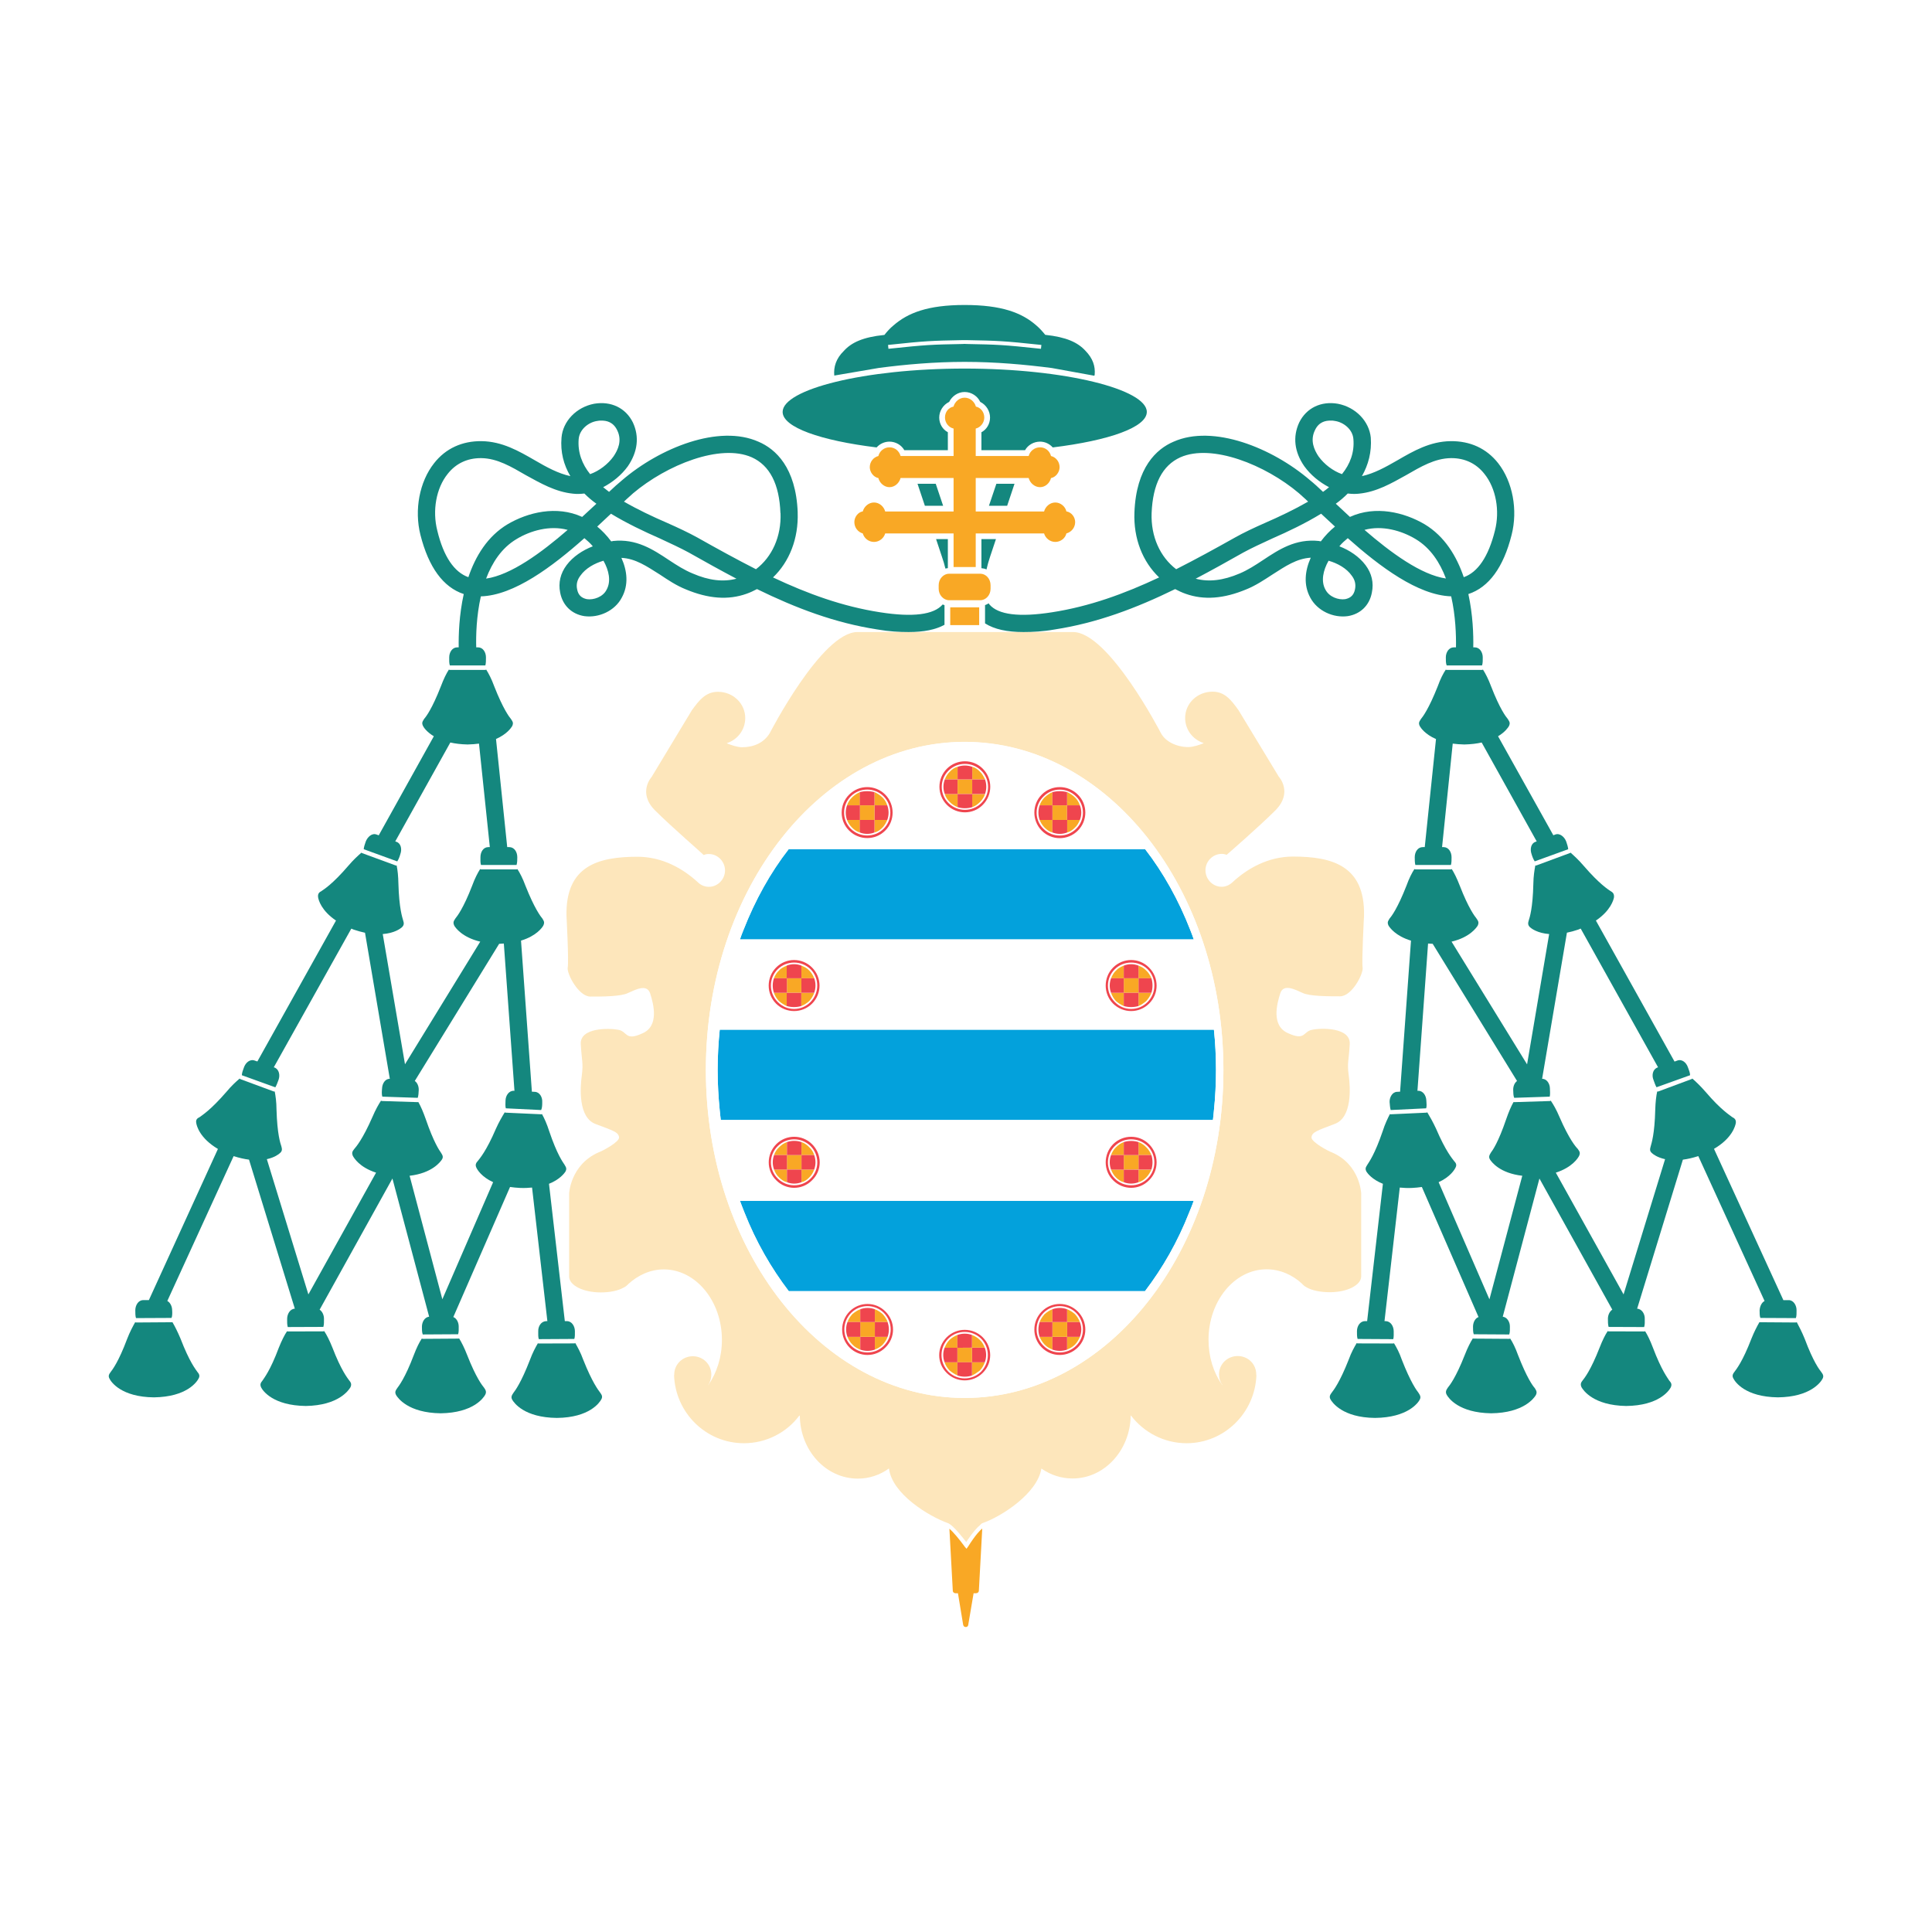 <?xml version="1.0" encoding="UTF-8" standalone="no"?><!DOCTYPE svg PUBLIC "-//W3C//DTD SVG 1.1//EN" "http://www.w3.org/Graphics/SVG/1.1/DTD/svg11.dtd"><svg width="100%" height="100%" viewBox="0 0 56 56" version="1.1" xmlns="http://www.w3.org/2000/svg" xmlns:xlink="http://www.w3.org/1999/xlink" xml:space="preserve" xmlns:serif="http://www.serif.com/" style="fill-rule:evenodd;clip-rule:evenodd;stroke-linejoin:round;stroke-miterlimit:2;"><g><rect id="canvas_background" x="-1" y="-1" width="58" height="58" style="fill:#fff;"/></g><g><path d="M45.753,26.938l-0.004,0.004l-0.007,0.003l0.011,-0.007Z" style="fill:#14877e;fill-rule:nonzero;"/><path d="M49.285,33.49c-0.002,-0 -0.005,-0 -0.008,0.004l-0.003,0l0.011,-0.004Z" style="fill:#14877e;fill-rule:nonzero;"/><path d="M39.848,41.102l0.017,-0l-0.017,-0Z" style="fill:#14877e;fill-rule:nonzero;"/><path d="M43.216,40.965l0.012,0l-0.012,0Z" style="fill:#14877e;fill-rule:nonzero;"/><path d="M47.138,40.753l-0.013,-0l0.013,-0Z" style="fill:#14877e;fill-rule:nonzero;"/><path d="M51.523,40.506l0.016,-0l-0.016,-0Z" style="fill:#14877e;fill-rule:nonzero;"/><path d="M42.056,25.071c0.02,-0.07 0.018,-0.153 0.018,-0.224c0,-0.152 -0.088,-0.293 -0.23,-0.293l-0.045,0l0.309,-3c0.101,0.014 0.213,0.022 0.335,0.025c0.194,-0.004 0.362,-0.025 0.504,-0.057l1.595,2.866l-0.035,0.013c-0.133,0.044 -0.162,0.214 -0.116,0.349c0.024,0.083 0.054,0.159 0.094,0.217l0.97,-0.352c-0.004,-0.062 -0.034,-0.156 -0.057,-0.221c-0.048,-0.132 -0.186,-0.259 -0.323,-0.203l-0.051,0.019l-1.602,-2.869c0.202,-0.121 0.29,-0.251 0.315,-0.294c0.048,-0.101 0.009,-0.134 -0.035,-0.21c-0.049,-0.056 -0.228,-0.286 -0.482,-0.943c-0.082,-0.219 -0.163,-0.372 -0.236,-0.487c-0.007,0.006 -0.013,0.011 -0.026,0.011l-1.029,0c-0.012,0 -0.016,-0.005 -0.021,-0.011c-0.077,0.115 -0.156,0.268 -0.235,0.487c-0.26,0.657 -0.437,0.887 -0.484,0.943c-0.045,0.076 -0.084,0.109 -0.036,0.21c0.03,0.053 0.154,0.237 0.47,0.375l-0.326,3.132l-0.059,0c-0.144,0 -0.231,0.141 -0.231,0.293c0,0.071 0,0.154 0.017,0.224l1.032,-0Z" style="fill:#14877e;fill-rule:nonzero;"/><path d="M48.927,30.942c-0.048,-0.147 -0.179,-0.254 -0.315,-0.199l-0.075,0.027l-2.279,-4.087c0.429,-0.291 0.511,-0.599 0.524,-0.673c0.01,-0.108 -0.039,-0.149 -0.103,-0.183c-0.067,-0.048 -0.31,-0.193 -0.775,-0.731c-0.149,-0.174 -0.279,-0.291 -0.382,-0.383c-0.004,0.009 -0.013,0.015 -0.024,0.015l-0.965,0.357c-0.012,0.004 -0.024,0.004 -0.031,0c-0.025,0.133 -0.054,0.312 -0.057,0.526c-0.016,0.715 -0.106,0.981 -0.133,1.066c-0.022,0.072 -0.036,0.133 0.039,0.203c0.044,0.039 0.222,0.169 0.552,0.194l-0.64,3.777l-2.189,-3.557c0.53,-0.126 0.718,-0.402 0.758,-0.464c0.045,-0.102 0.011,-0.136 -0.039,-0.213c-0.044,-0.055 -0.227,-0.288 -0.48,-0.943c-0.084,-0.217 -0.162,-0.372 -0.233,-0.484c-0.01,0.004 -0.016,0.01 -0.024,0.01l-1.035,0c-0.005,0 -0.017,-0.006 -0.024,-0.01c-0.073,0.112 -0.153,0.267 -0.231,0.484c-0.257,0.655 -0.434,0.888 -0.484,0.943c-0.044,0.077 -0.083,0.111 -0.034,0.213c0.037,0.06 0.203,0.299 0.65,0.435l-0.316,4.378l-0.087,0.004c-0.139,0.004 -0.221,0.16 -0.217,0.295c0.009,0.078 0.009,0.165 0.032,0.233l1.028,-0.05c0.02,-0.058 0.01,-0.153 0.005,-0.226c-0.005,-0.144 -0.097,-0.286 -0.238,-0.282l-0.02,0.001l0.308,-4.269c0.043,0.003 0.088,0.006 0.134,0.008l2.445,3.976c-0.076,0.055 -0.116,0.164 -0.111,0.266c0.002,0.07 0.002,0.167 0.029,0.222l1.03,-0.034c0.016,-0.074 0.007,-0.153 0.005,-0.238c-0.002,-0.142 -0.093,-0.28 -0.226,-0.28l0.719,-4.235c0.102,-0.02 0.21,-0.049 0.328,-0.089c0.026,-0.01 0.048,-0.02 0.071,-0.03l2.243,4.021l-0.019,0.007c-0.137,0.053 -0.168,0.223 -0.116,0.353c0.027,0.07 0.053,0.159 0.09,0.219l0.973,-0.349l0,-0.004c-0.002,-0.074 -0.036,-0.151 -0.061,-0.22Z" style="fill:#14877e;fill-rule:nonzero;"/><path d="M52.79,39.768c-0.052,-0.067 -0.228,-0.288 -0.478,-0.958c-0.084,-0.207 -0.162,-0.353 -0.231,-0.485c-0.012,0.001 -0.014,0.008 -0.027,0.008l-1.026,-0.007c-0.014,0 -0.025,-0.001 -0.031,-0.001c-0.07,0.123 -0.152,0.278 -0.231,0.477c-0.259,0.674 -0.439,0.888 -0.491,0.96c-0.044,0.057 -0.078,0.112 -0.033,0.192c0.05,0.101 0.339,0.536 1.29,0.549c0.946,-0.009 1.247,-0.444 1.295,-0.538c0.044,-0.082 0.01,-0.133 -0.037,-0.197Z" style="fill:#14877e;fill-rule:nonzero;"/><path d="M51.003,37.979c-0,0.069 -0,0.169 0.022,0.222l0.001,0l1.028,0.005c0.023,-0.057 0.02,-0.151 0.02,-0.225c0.003,-0.144 -0.088,-0.296 -0.227,-0.296l-0.155,-0l-2.011,-4.385c0.527,-0.308 0.618,-0.663 0.633,-0.752c0.01,-0.097 -0.039,-0.135 -0.106,-0.169c-0.062,-0.053 -0.311,-0.193 -0.772,-0.732c-0.15,-0.173 -0.277,-0.291 -0.383,-0.385c-0.003,0.01 -0.017,0.016 -0.023,0.016l-0.967,0.36c-0.01,0.002 -0.022,0.002 -0.029,0c-0.028,0.128 -0.049,0.301 -0.056,0.527c-0.017,0.709 -0.108,0.973 -0.132,1.062c-0.019,0.073 -0.038,0.132 0.035,0.195c0.036,0.035 0.159,0.129 0.382,0.177l-1.203,3.92l-1.964,-3.529c0.478,-0.155 0.643,-0.422 0.676,-0.488c0.044,-0.1 0.004,-0.134 -0.043,-0.205c-0.054,-0.053 -0.246,-0.274 -0.528,-0.924c-0.088,-0.208 -0.176,-0.36 -0.252,-0.471c-0.009,0.009 -0.015,0.012 -0.024,0.012l-1.032,0.032c-0.007,0 -0.018,0 -0.023,-0.003c-0.071,0.128 -0.14,0.287 -0.211,0.493c-0.229,0.674 -0.397,0.911 -0.443,0.97c-0.044,0.074 -0.078,0.126 -0.024,0.209c0.045,0.067 0.278,0.39 0.932,0.465l-0.952,3.582l-1.473,-3.396c0.335,-0.152 0.46,-0.359 0.489,-0.421c0.047,-0.088 0.008,-0.14 -0.044,-0.196c-0.049,-0.068 -0.236,-0.273 -0.52,-0.935c-0.092,-0.197 -0.177,-0.346 -0.254,-0.474c-0.01,0.007 -0.015,0.011 -0.027,0.011l-1.029,0.047c-0.01,0 -0.018,0 -0.027,-0.007c-0.061,0.121 -0.14,0.278 -0.21,0.499c-0.229,0.672 -0.398,0.896 -0.442,0.967c-0.044,0.075 -0.078,0.11 -0.025,0.208c0.032,0.048 0.162,0.224 0.474,0.348l-0.457,3.981l-0.064,-0c-0.143,-0 -0.231,0.147 -0.231,0.292c-0,0.071 -0.002,0.166 0.019,0.224l1.031,0.006l0.002,-0c0.018,-0.057 0.013,-0.152 0.013,-0.226c0,-0.144 -0.083,-0.289 -0.225,-0.296l-0.042,-0l0.443,-3.872c0.106,0.011 0.223,0.016 0.351,0.011c0.103,-0.005 0.199,-0.015 0.289,-0.028l1.643,3.77c-0.101,0.036 -0.158,0.158 -0.16,0.273c-0,0.073 -0.002,0.162 0.021,0.226l1.029,0.006c0.023,-0.067 0.019,-0.154 0.019,-0.223c0.004,-0.138 -0.08,-0.278 -0.207,-0.292l1.063,-4.005l2.112,3.8c-0.079,0.053 -0.127,0.159 -0.127,0.264c-0,0.084 -0,0.166 0.02,0.237l1.03,0.004c0.024,-0.073 0.018,-0.151 0.018,-0.235c0.006,-0.142 -0.082,-0.291 -0.221,-0.297l1.326,-4.32c0.134,-0.017 0.283,-0.051 0.447,-0.103l1.921,4.199c-0.089,0.047 -0.137,0.161 -0.144,0.27Z" style="fill:#14877e;fill-rule:nonzero;"/><path d="M40.635,39.419c-0.075,-0.217 -0.154,-0.361 -0.228,-0.483c-0.01,0.003 -0.018,0.006 -0.025,0.006l-1.029,-0.003c-0.014,0 -0.021,-0.003 -0.027,-0.011c-0.075,0.126 -0.156,0.267 -0.234,0.484c-0.26,0.66 -0.439,0.885 -0.485,0.945c-0.05,0.069 -0.088,0.119 -0.042,0.205c0.05,0.087 0.345,0.528 1.289,0.537c0.952,-0.009 1.251,-0.44 1.295,-0.524c0.048,-0.084 0.01,-0.135 -0.035,-0.207c-0.047,-0.058 -0.223,-0.294 -0.479,-0.949Z" style="fill:#14877e;fill-rule:nonzero;"/><path d="M44.002,39.28c-0.076,-0.212 -0.156,-0.371 -0.227,-0.48c-0.012,0 -0.021,0.007 -0.025,0.007l-1.03,-0.007c-0.013,0 -0.024,0 -0.029,-0.007c-0.072,0.115 -0.153,0.273 -0.235,0.484c-0.26,0.661 -0.44,0.884 -0.49,0.944c-0.045,0.068 -0.078,0.12 -0.034,0.205c0.05,0.091 0.342,0.525 1.29,0.539c0.946,-0.011 1.246,-0.445 1.294,-0.525c0.047,-0.09 0.013,-0.137 -0.034,-0.211c-0.051,-0.055 -0.223,-0.287 -0.48,-0.949Z" style="fill:#14877e;fill-rule:nonzero;"/><path d="M47.911,39.063c-0.078,-0.206 -0.156,-0.366 -0.226,-0.477c-0.012,0.006 -0.017,0.007 -0.034,0.007l-1.024,-0.003c-0.01,0 -0.021,-0.003 -0.027,-0.008c-0.074,0.112 -0.152,0.268 -0.233,0.476c-0.261,0.666 -0.436,0.88 -0.491,0.951c-0.046,0.057 -0.079,0.109 -0.033,0.204c0.05,0.085 0.34,0.524 1.292,0.54c0.946,-0.011 1.239,-0.439 1.291,-0.535c0.044,-0.09 0.013,-0.14 -0.04,-0.198c-0.044,-0.073 -0.221,-0.289 -0.475,-0.957Z" style="fill:#14877e;fill-rule:nonzero;"/><path d="M16.147,41.102l-0.012,-0l0.012,-0Z" style="fill:#14877e;fill-rule:nonzero;"/><path d="M12.779,40.965l-0.01,0l0.01,0Z" style="fill:#14877e;fill-rule:nonzero;"/><path d="M8.858,40.753l0.015,-0l-0.015,-0Z" style="fill:#14877e;fill-rule:nonzero;"/><path d="M4.474,40.506l-0.013,-0l0.013,-0Z" style="fill:#14877e;fill-rule:nonzero;"/><path d="M11.515,24.967c0.039,-0.058 0.068,-0.134 0.091,-0.217c0.049,-0.135 0.017,-0.305 -0.114,-0.349l-0.035,-0.013l1.596,-2.866c0.141,0.032 0.307,0.053 0.5,0.057c0.121,-0.003 0.232,-0.011 0.331,-0.025l0.314,3l-0.044,0c-0.145,0 -0.228,0.141 -0.228,0.293c-0,0.071 -0.006,0.154 0.015,0.224l1.032,-0c0.021,-0.07 0.021,-0.153 0.021,-0.224c-0,-0.152 -0.086,-0.293 -0.234,-0.293l-0.058,0l-0.325,-3.134c0.313,-0.137 0.437,-0.32 0.469,-0.373c0.046,-0.101 0.01,-0.134 -0.038,-0.21c-0.048,-0.056 -0.224,-0.286 -0.482,-0.943c-0.08,-0.219 -0.162,-0.372 -0.234,-0.487c-0.007,0.006 -0.015,0.011 -0.023,0.011l-1.032,0c-0.008,0 -0.021,-0.005 -0.025,-0.011c-0.075,0.115 -0.15,0.268 -0.233,0.487c-0.257,0.657 -0.434,0.887 -0.485,0.943c-0.044,0.076 -0.08,0.109 -0.031,0.21c0.022,0.043 0.11,0.173 0.312,0.294l-1.597,2.871l-0.059,-0.021c-0.136,-0.056 -0.268,0.071 -0.318,0.203c-0.022,0.065 -0.056,0.159 -0.058,0.221l0.968,0.352l0.004,0Z" style="fill:#14877e;fill-rule:nonzero;"/><path d="M7.982,31.515c0.036,-0.06 0.067,-0.149 0.093,-0.219c0.046,-0.13 0.017,-0.3 -0.118,-0.353l-0.021,-0.007l2.247,-4.019c0.022,0.009 0.044,0.018 0.068,0.028c0.118,0.04 0.227,0.069 0.329,0.091l0.719,4.233c-0.134,-0.001 -0.219,0.137 -0.225,0.28c-0.007,0.085 -0.014,0.164 0.007,0.238l1.027,0.034c0.02,-0.055 0.027,-0.152 0.029,-0.222c0.005,-0.104 -0.037,-0.215 -0.114,-0.267l2.445,-3.975c0.046,-0.002 0.093,-0.005 0.136,-0.008l0.308,4.269l-0.02,-0.001c-0.141,-0.004 -0.236,0.138 -0.239,0.282c-0.002,0.073 -0.009,0.168 0.008,0.226l1.025,0.05c0.031,-0.068 0.031,-0.155 0.031,-0.233c0.008,-0.135 -0.072,-0.291 -0.218,-0.295l-0.082,-0.004l-0.315,-4.379c0.448,-0.136 0.613,-0.377 0.645,-0.434c0.049,-0.102 0.014,-0.136 -0.03,-0.213c-0.049,-0.055 -0.226,-0.288 -0.486,-0.943c-0.08,-0.217 -0.162,-0.372 -0.234,-0.484c-0.006,0.004 -0.013,0.01 -0.024,0.01l-1.032,0c-0.008,0 -0.017,-0.006 -0.024,-0.01c-0.071,0.112 -0.153,0.267 -0.232,0.484c-0.253,0.655 -0.436,0.888 -0.482,0.943c-0.048,0.077 -0.082,0.111 -0.036,0.213c0.036,0.062 0.227,0.338 0.753,0.464l-2.181,3.554l-0.645,-3.774c0.333,-0.025 0.509,-0.155 0.553,-0.194c0.075,-0.07 0.061,-0.131 0.038,-0.203c-0.024,-0.085 -0.117,-0.351 -0.137,-1.066c-0.004,-0.214 -0.023,-0.393 -0.051,-0.526c-0.012,0.004 -0.022,0.004 -0.029,0l-0.972,-0.357c-0.005,-0 -0.014,-0.006 -0.018,-0.015c-0.106,0.092 -0.235,0.209 -0.383,0.383c-0.462,0.538 -0.708,0.683 -0.776,0.731c-0.065,0.034 -0.114,0.075 -0.098,0.183c0.011,0.074 0.089,0.382 0.518,0.673l-2.279,4.084l-0.071,-0.024c-0.136,-0.055 -0.269,0.052 -0.319,0.199c-0.024,0.069 -0.057,0.146 -0.06,0.22l0,0.004l0.967,0.349l0.005,-0Z" style="fill:#14877e;fill-rule:nonzero;"/><path d="M17.39,40.357c-0.045,-0.06 -0.223,-0.285 -0.485,-0.945c-0.079,-0.217 -0.159,-0.358 -0.231,-0.484c-0.006,0.008 -0.016,0.011 -0.03,0.011l-1.026,0.003c-0.014,0 -0.017,-0.003 -0.028,-0.006c-0.07,0.122 -0.15,0.266 -0.23,0.483c-0.253,0.655 -0.429,0.891 -0.475,0.949c-0.047,0.072 -0.085,0.123 -0.036,0.207c0.05,0.084 0.342,0.515 1.293,0.524c0.95,-0.009 1.24,-0.45 1.287,-0.537c0.048,-0.086 0.01,-0.136 -0.039,-0.205Z" style="fill:#14877e;fill-rule:nonzero;"/><path d="M13.541,39.277c-0.082,-0.211 -0.162,-0.369 -0.234,-0.484c-0.007,0.007 -0.014,0.007 -0.028,0.007l-1.026,0.007c-0.014,0 -0.017,-0.007 -0.028,-0.007c-0.073,0.109 -0.151,0.268 -0.232,0.48c-0.25,0.662 -0.434,0.894 -0.475,0.949c-0.051,0.074 -0.084,0.121 -0.035,0.211c0.049,0.08 0.346,0.514 1.292,0.525c0.946,-0.014 1.241,-0.448 1.29,-0.539c0.043,-0.085 0.012,-0.137 -0.036,-0.205c-0.049,-0.06 -0.229,-0.283 -0.488,-0.944Z" style="fill:#14877e;fill-rule:nonzero;"/><path d="M9.634,39.058c-0.083,-0.208 -0.163,-0.364 -0.237,-0.476c-0.009,0.005 -0.016,0.008 -0.024,0.008l-1.033,0.003c-0.006,0 -0.013,-0.001 -0.02,-0.007c-0.075,0.111 -0.155,0.271 -0.238,0.477c-0.249,0.668 -0.43,0.884 -0.476,0.957c-0.048,0.058 -0.079,0.108 -0.035,0.198c0.047,0.096 0.346,0.524 1.294,0.535c0.948,-0.016 1.24,-0.455 1.292,-0.54c0.046,-0.095 0.009,-0.147 -0.038,-0.204c-0.05,-0.071 -0.228,-0.285 -0.485,-0.951Z" style="fill:#14877e;fill-rule:nonzero;"/><path d="M5.233,38.802c-0.084,-0.199 -0.162,-0.354 -0.234,-0.477c-0.006,0 -0.019,0.001 -0.027,0.001l-1.029,0.007c-0.013,0 -0.017,-0.007 -0.025,-0.008c-0.074,0.132 -0.153,0.278 -0.233,0.485c-0.251,0.67 -0.427,0.891 -0.477,0.958c-0.048,0.064 -0.079,0.115 -0.032,0.197c0.045,0.094 0.342,0.529 1.286,0.538c0.954,-0.013 1.245,-0.448 1.296,-0.549c0.044,-0.08 0.01,-0.135 -0.039,-0.192c-0.049,-0.072 -0.227,-0.286 -0.486,-0.96Z" style="fill:#14877e;fill-rule:nonzero;"/><path d="M15.422,34.422l0.444,3.872l-0.039,-0c-0.145,0.007 -0.231,0.152 -0.226,0.296c0,0.074 -0.005,0.169 0.017,0.226l1.026,-0.006l0.003,0c0.021,-0.058 0.017,-0.153 0.017,-0.224c-0,-0.145 -0.09,-0.292 -0.23,-0.292l-0.062,-0l-0.459,-3.981c0.311,-0.124 0.44,-0.3 0.474,-0.348c0.053,-0.098 0.016,-0.133 -0.025,-0.208c-0.047,-0.071 -0.215,-0.295 -0.442,-0.967c-0.071,-0.221 -0.143,-0.378 -0.211,-0.499c-0.007,0.007 -0.015,0.007 -0.027,0.007l-1.029,-0.047c-0.008,0 -0.015,-0.004 -0.022,-0.011c-0.078,0.128 -0.166,0.277 -0.255,0.474c-0.284,0.662 -0.473,0.867 -0.524,0.935c-0.051,0.056 -0.085,0.108 -0.044,0.196c0.028,0.062 0.153,0.269 0.486,0.421l-1.472,3.394l-0.949,-3.58c0.651,-0.075 0.888,-0.4 0.933,-0.465c0.056,-0.083 0.019,-0.135 -0.027,-0.209c-0.042,-0.059 -0.208,-0.296 -0.439,-0.97c-0.073,-0.206 -0.141,-0.365 -0.214,-0.493c-0.004,0.003 -0.012,0.003 -0.025,0.003l-1.026,-0.032c-0.014,-0 -0.022,-0.003 -0.03,-0.012c-0.073,0.111 -0.159,0.263 -0.248,0.471c-0.284,0.65 -0.477,0.871 -0.523,0.924c-0.053,0.071 -0.087,0.105 -0.047,0.205c0.035,0.066 0.196,0.333 0.674,0.488l-1.962,3.529l-1.204,-3.92c0.223,-0.048 0.344,-0.142 0.381,-0.177c0.074,-0.063 0.059,-0.122 0.04,-0.195c-0.03,-0.089 -0.12,-0.353 -0.141,-1.062c-0.001,-0.226 -0.027,-0.399 -0.051,-0.527c-0.013,0.002 -0.019,0.002 -0.026,0l-0.974,-0.36c-0.004,-0 -0.012,-0.006 -0.017,-0.016c-0.11,0.094 -0.239,0.212 -0.383,0.385c-0.467,0.539 -0.707,0.679 -0.775,0.732c-0.07,0.034 -0.118,0.072 -0.101,0.169c0.013,0.089 0.104,0.444 0.629,0.755l-2.002,4.382l-0.165,-0c-0.143,-0 -0.228,0.152 -0.228,0.296c-0,0.074 -0,0.168 0.02,0.225l1.03,-0.005c0.025,-0.053 0.023,-0.153 0.018,-0.222c0,-0.109 -0.052,-0.223 -0.14,-0.27l1.922,-4.198c0.165,0.053 0.314,0.085 0.446,0.102l1.328,4.32c-0.139,0.006 -0.223,0.155 -0.223,0.297c-0,0.084 -0.003,0.162 0.018,0.235l1.032,-0.004c0.021,-0.071 0.018,-0.153 0.018,-0.237c0,-0.103 -0.047,-0.211 -0.126,-0.262l2.11,-3.802l1.064,4.005c-0.131,0.014 -0.209,0.154 -0.209,0.292c0,0.069 -0.001,0.156 0.023,0.223l1.026,-0.006c0.022,-0.064 0.017,-0.153 0.017,-0.226c-0,-0.113 -0.058,-0.235 -0.156,-0.273l1.644,-3.77c0.089,0.013 0.185,0.023 0.29,0.028c0.127,0.005 0.243,0 0.348,-0.011Z" style="fill:#14877e;fill-rule:nonzero;"/><path d="M21.55,26.958c-0.035,0.082 -0.074,0.187 -0.102,0.271l13.155,-0c-0.031,-0.084 -0.067,-0.189 -0.102,-0.271c-0.338,-0.873 -0.785,-1.667 -1.31,-2.348l-10.328,-0c-0.532,0.681 -0.974,1.475 -1.313,2.348Z" style="fill:#03a1dc;fill-rule:nonzero;"/><path d="M20.801,31.015c-0,0.394 0.023,0.794 0.061,1.174c0.007,0.085 0.02,0.19 0.03,0.275l14.267,-0c0.01,-0.085 0.018,-0.19 0.027,-0.275c0.04,-0.38 0.06,-0.78 0.06,-1.174c-0,-0.395 -0.02,-0.791 -0.06,-1.17l-14.324,-0c-0.038,0.379 -0.061,0.775 -0.061,1.17Z" style="fill:#03a1dc;fill-rule:nonzero;"/><path d="M21.576,35.141c0.336,0.852 0.773,1.608 1.287,2.283l10.324,0c0.515,-0.675 0.949,-1.431 1.284,-2.283c0.044,-0.106 0.088,-0.224 0.13,-0.334l-13.153,-0c0.043,0.11 0.085,0.228 0.128,0.334Z" style="fill:#03a1dc;fill-rule:nonzero;"/><path d="M37.751,28.778c0.199,0.101 0.748,0.101 1.09,0.101c0.349,-0 0.685,-0.663 0.655,-0.836c-0.03,-0.162 0.041,-1.505 0.041,-1.505c0.03,-1.446 -0.923,-1.71 -2.058,-1.71c-0.721,0 -1.32,0.344 -1.751,0.741c-0.082,0.079 -0.196,0.135 -0.315,0.135c-0.263,-0 -0.472,-0.22 -0.472,-0.48c-0,-0.255 0.209,-0.474 0.472,-0.474c0.048,0 0.097,0.009 0.141,0.028c0.032,-0.028 0.922,-0.798 1.421,-1.296c0.508,-0.522 0.092,-0.969 0.092,-0.969l-1.165,-1.923c-0.212,-0.298 -0.401,-0.542 -0.753,-0.542c-0.443,0 -0.797,0.337 -0.797,0.762c-0,0.342 0.222,0.626 0.536,0.728l-0.006,0.006c-0.11,0.048 -0.308,0.11 -0.435,0.11c-0.336,0 -0.661,-0.152 -0.797,-0.404c-0,-0.001 -1.513,-2.93 -2.546,-2.93l-6.252,0c-1.033,0 -2.542,2.933 -2.542,2.933c-0.172,0.281 -0.468,0.406 -0.801,0.406c-0.133,-0 -0.322,-0.063 -0.44,-0.113l-0.003,-0.005c0.31,-0.098 0.535,-0.386 0.535,-0.728c0,-0.424 -0.355,-0.761 -0.791,-0.761c-0.356,0 -0.545,0.245 -0.758,0.538l-1.165,1.931c0,0 -0.413,0.45 0.095,0.964c0.497,0.495 1.376,1.252 1.415,1.298l0.005,-0c0.044,-0.023 0.093,-0.029 0.145,-0.029c0.258,0 0.468,0.219 0.468,0.476c0,0.255 -0.21,0.475 -0.468,0.475c-0.128,0 -0.242,-0.054 -0.323,-0.136c-0.433,-0.396 -1.028,-0.736 -1.746,-0.736c-1.137,-0 -2.088,0.262 -2.058,1.711c-0,-0 0.071,1.337 0.035,1.503c-0.03,0.173 0.315,0.839 0.659,0.839c0.339,-0 0.891,-0 1.094,-0.106c0.203,-0.087 0.547,-0.279 0.639,0.021c0.096,0.299 0.267,0.945 -0.232,1.153c-0.498,0.229 -0.423,-0.054 -0.69,-0.105c-0.261,-0.052 -1.125,-0.072 -1.091,0.42c0.031,0.503 0.075,0.543 0.031,0.895c-0.049,0.347 -0.113,1.23 0.403,1.418c0.517,0.194 0.657,0.233 0.676,0.383c0.015,0.135 -0.491,0.403 -0.598,0.438c-0.814,0.362 -0.85,1.193 -0.85,1.193l0,2.402c0,0.259 0.409,0.463 0.917,0.463c0.263,-0 0.505,-0.048 0.668,-0.143c0.044,-0.017 0.087,-0.054 0.117,-0.084l0.01,-0.013c0.287,-0.261 0.641,-0.427 1.032,-0.427c0.93,0 1.685,0.918 1.685,2.042c-0,0.503 -0.147,0.949 -0.394,1.312l-0.004,-0.003c0.06,-0.086 0.091,-0.197 0.091,-0.302c0,-0.299 -0.24,-0.532 -0.536,-0.532c-0.297,-0 -0.539,0.233 -0.539,0.532c-0,0.006 -0,0.006 0.001,0.013l-0.006,-0c0.036,1.095 0.927,1.976 2.025,1.976c0.658,0 1.244,-0.317 1.606,-0.8l0.014,0c0.011,1.013 0.756,1.826 1.683,1.826c0.329,-0 0.637,-0.104 0.898,-0.292l0.004,-0c0.089,0.738 1.155,1.386 1.72,1.587l0.003,0c0.007,0.003 0.012,0.009 0.019,0.013c0.13,0.068 0.381,0.38 0.496,0.529c0.198,-0.292 0.319,-0.425 0.402,-0.489c0.022,-0.027 0.039,-0.044 0.059,-0.053c0.004,-0.001 0.007,-0.002 0.01,-0.004c0.567,-0.197 1.597,-0.871 1.708,-1.583c0.268,0.186 0.573,0.288 0.905,0.288c0.919,-0 1.67,-0.813 1.684,-1.825l0.007,0c0.37,0.486 0.957,0.803 1.612,0.803c1.099,0 1.989,-0.885 2.025,-1.979l-0.011,-0c0.006,-0.004 0.006,-0.01 0.006,-0.013c0,-0.306 -0.24,-0.535 -0.538,-0.535c-0.295,0 -0.541,0.229 -0.541,0.535c-0,0.107 0.034,0.217 0.095,0.299l-0.003,0.006c-0.253,-0.363 -0.396,-0.81 -0.396,-1.312c-0,-1.125 0.755,-2.042 1.681,-2.042c0.396,0 0.755,0.162 1.04,0.427l0.004,0.01c0.035,0.034 0.074,0.064 0.117,0.087c0.165,0.091 0.407,0.14 0.672,0.14c0.505,0 0.911,-0.203 0.911,-0.461l0,-2.4c0,-0 -0.028,-0.837 -0.847,-1.191c-0.109,-0.038 -0.607,-0.305 -0.593,-0.438c0.016,-0.15 0.155,-0.192 0.67,-0.387c0.516,-0.185 0.456,-1.069 0.408,-1.416c-0.048,-0.354 0,-0.39 0.03,-0.893c0.033,-0.496 -0.83,-0.478 -1.092,-0.42c-0.263,0.048 -0.189,0.326 -0.687,0.102c-0.505,-0.21 -0.332,-0.858 -0.235,-1.157c0.09,-0.294 0.436,-0.108 0.642,-0.016Zm-9.791,11.742c-4.14,-0 -7.5,-4.247 -7.5,-9.503c0,-5.258 3.36,-9.515 7.5,-9.515c4.147,0 7.501,4.257 7.501,9.515c0,5.256 -3.354,9.503 -7.501,9.503Z" style="fill:#fde6bb;fill-rule:nonzero;"/><path d="M28.058,44.832l-0.043,0.06l-0.048,-0.056c-0.157,-0.216 -0.344,-0.44 -0.448,-0.524l0.098,1.789c-0,0.05 0.035,0.081 0.088,0.081l0.062,0l0.148,0.897c-0,-0 0.004,0.081 0.079,0.081c0.074,-0 0.074,-0.081 0.074,-0.081l0.152,-0.897l0.062,0c0.053,0 0.091,-0.031 0.091,-0.081l0.098,-1.795c-0.068,0.052 -0.194,0.181 -0.413,0.526Z" style="fill:#f9a825;fill-rule:nonzero;"/><path d="M33.191,24.614c0.526,0.677 0.971,1.476 1.31,2.342c0.035,0.084 0.069,0.186 0.1,0.273l-13.153,-0c0.028,-0.087 0.065,-0.189 0.101,-0.273c0.342,-0.866 0.784,-1.665 1.311,-2.342l10.331,-0Zm2.055,6.401c-0,0.391 -0.02,0.792 -0.06,1.175c-0.009,0.084 -0.017,0.189 -0.03,0.274l-14.264,-0c-0.01,-0.085 -0.023,-0.19 -0.03,-0.274c-0.038,-0.383 -0.061,-0.784 -0.061,-1.175c-0,-0.39 0.023,-0.797 0.061,-1.17l14.324,-0c0.04,0.373 0.06,0.78 0.06,1.17Zm-0.775,4.122c-0.335,0.856 -0.769,1.612 -1.281,2.289l-10.327,-0c-0.514,-0.677 -0.951,-1.433 -1.287,-2.289c-0.043,-0.102 -0.085,-0.214 -0.128,-0.33l13.151,-0c-0.037,0.116 -0.084,0.228 -0.128,0.33Zm-6.511,-13.631c-4.14,-0 -7.5,4.253 -7.5,9.509c0,5.258 3.36,9.505 7.5,9.505c4.147,-0 7.501,-4.247 7.501,-9.505c0,-5.256 -3.354,-9.509 -7.501,-9.509Z" style="fill:#fff;fill-rule:nonzero;"/><path d="M31.463,10.168c-0.224,-0.244 -0.553,-0.397 -1.167,-0.463c-0.074,-0.093 -0.161,-0.191 -0.264,-0.278c-0.415,-0.361 -0.997,-0.587 -2.072,-0.587c-1.068,0 -1.648,0.23 -2.064,0.594c-0.098,0.08 -0.186,0.178 -0.261,0.274c-0.623,0.063 -0.958,0.221 -1.178,0.466c-0.224,0.218 -0.298,0.463 -0.275,0.712c-0,-0 0.736,-0.125 1.297,-0.222c0.757,-0.099 1.606,-0.175 2.481,-0.175c0.901,-0 1.758,0.079 2.527,0.178c0.549,0.101 1.233,0.224 1.233,0.224l0.01,-0.028c0.022,-0.247 -0.051,-0.472 -0.267,-0.695Zm-1.29,-0.058c-1.112,-0.118 -1.249,-0.122 -2.145,-0.139l-0.068,-0.003l-0.064,0.003c-0.896,0.017 -1.035,0.021 -2.144,0.139l-0.012,-0.112c1.114,-0.119 1.252,-0.121 2.156,-0.139l0.132,-0c0.902,0.018 1.039,0.02 2.157,0.139l-0.012,0.112Z" style="fill:#14877e;fill-rule:nonzero;"/><rect x="27.543" y="17.604" width="0.839" height="0.515" style="fill:#f9a825;fill-rule:nonzero;"/><path d="M31.164,15.133c-0,-0.144 -0.107,-0.287 -0.254,-0.31c-0.031,-0.142 -0.17,-0.258 -0.321,-0.258c-0.156,-0 -0.286,0.116 -0.326,0.261l-1.981,-0l0,-0.971l1.534,0c0.04,0.145 0.172,0.266 0.331,0.266c0.154,-0 0.281,-0.121 0.317,-0.264c0.145,-0.027 0.249,-0.175 0.249,-0.315c-0,-0.156 -0.104,-0.29 -0.249,-0.324c-0.036,-0.146 -0.163,-0.252 -0.317,-0.252c-0.159,-0 -0.291,0.106 -0.331,0.252l-1.534,0l0,-0.796c0.143,-0.034 0.248,-0.171 0.248,-0.32c0,-0.159 -0.105,-0.288 -0.243,-0.317c-0.04,-0.143 -0.169,-0.258 -0.327,-0.258c-0.153,-0 -0.282,0.115 -0.322,0.258c-0.146,0.029 -0.247,0.158 -0.247,0.317c0,0.149 0.101,0.286 0.249,0.32l-0,0.796l-1.536,0c-0.039,-0.146 -0.166,-0.252 -0.323,-0.252c-0.152,-0 -0.285,0.106 -0.321,0.252c-0.143,0.034 -0.249,0.168 -0.249,0.324c-0,0.14 0.106,0.288 0.249,0.315c0.036,0.143 0.169,0.264 0.321,0.264c0.157,-0 0.284,-0.121 0.323,-0.266l1.536,0l-0,0.971l-1.982,-0c-0.039,-0.145 -0.17,-0.261 -0.324,-0.261c-0.156,-0 -0.286,0.116 -0.326,0.258c-0.141,0.023 -0.244,0.166 -0.244,0.31c-0,0.158 0.103,0.289 0.244,0.329c0.04,0.14 0.17,0.246 0.326,0.246c0.154,0 0.285,-0.109 0.324,-0.246l1.982,-0l-0,0.973l0.642,-0l0,-0.973l1.981,-0c0.04,0.137 0.17,0.246 0.326,0.246c0.151,0 0.29,-0.106 0.321,-0.246c0.147,-0.04 0.254,-0.171 0.254,-0.329Z" style="fill:#f9a825;fill-rule:nonzero;"/><path d="M28.411,16.629l-0.899,0c-0.162,0 -0.304,0.146 -0.304,0.333l0,0.104c0,0.183 0.142,0.332 0.304,0.332l0.899,0c0.166,0 0.301,-0.149 0.301,-0.332l0,-0.104c0,-0.187 -0.135,-0.333 -0.301,-0.333Z" style="fill:#f9a825;fill-rule:nonzero;"/><path d="M30.246,23.087c0.258,-0.266 0.684,-0.266 0.947,0c0.262,0.256 0.262,0.681 0,0.937c-0.263,0.26 -0.689,0.26 -0.947,-0c-0.266,-0.256 -0.266,-0.681 -0,-0.937Zm0.996,0.989c0.289,-0.289 0.289,-0.759 -0,-1.044c-0.291,-0.29 -0.759,-0.29 -1.047,0c-0.285,0.285 -0.285,0.755 -0,1.044c0.288,0.291 0.756,0.291 1.047,0Z" style="fill:#ef454e;fill-rule:nonzero;"/><path d="M30.505,22.96c-0.081,0.035 -0.16,0.089 -0.228,0.154c-0.062,0.064 -0.115,0.139 -0.142,0.229l0.37,-0l0,-0.383Z" style="fill:#f9a825;fill-rule:nonzero;"/><path d="M30.93,24.13c0.081,-0.018 0.157,-0.069 0.229,-0.142c0.067,-0.061 0.111,-0.147 0.142,-0.222l-0.371,-0l-0,0.364Z" style="fill:#f9a825;fill-rule:nonzero;"/><path d="M31.301,23.343c-0.031,-0.09 -0.075,-0.165 -0.142,-0.229c-0.066,-0.065 -0.148,-0.119 -0.229,-0.154l-0,0.383l0.371,-0Z" style="fill:#f9a825;fill-rule:nonzero;"/><path d="M30.135,23.766c0.027,0.073 0.08,0.161 0.142,0.222c0.068,0.068 0.147,0.124 0.228,0.142l0,-0.364l-0.37,-0Z" style="fill:#f9a825;fill-rule:nonzero;"/><path d="M30.505,23.766l0,0.364c0.138,0.054 0.288,0.054 0.428,0l-0,-0.364l-0.428,-0Z" style="fill:#ef454e;fill-rule:nonzero;"/><rect x="30.505" y="23.343" width="0.424" height="0.423" style="fill:#f9a825;fill-rule:nonzero;"/><path d="M30.93,23.343l-0,-0.383c-0.137,-0.036 -0.288,-0.036 -0.425,-0l0,0.383l0.425,-0Z" style="fill:#ef454e;fill-rule:nonzero;"/><path d="M30.135,23.766l0.37,-0l0,-0.423l-0.37,-0c-0.048,0.134 -0.048,0.289 0,0.423Z" style="fill:#ef454e;fill-rule:nonzero;"/><path d="M30.93,23.766l0.371,-0c0.054,-0.134 0.054,-0.289 0,-0.423l-0.371,-0l-0,0.423Z" style="fill:#ef454e;fill-rule:nonzero;"/><path d="M28.444,22.338c0.262,0.257 0.262,0.683 -0,0.94c-0.262,0.26 -0.688,0.26 -0.952,-0c-0.26,-0.257 -0.26,-0.683 -0,-0.94c0.264,-0.262 0.69,-0.262 0.952,0Zm-0.997,0.992c0.287,0.288 0.757,0.288 1.039,-0c0.29,-0.291 0.29,-0.759 0,-1.049c-0.282,-0.286 -0.752,-0.286 -1.039,0c-0.289,0.29 -0.289,0.758 -0,1.049Z" style="fill:#ef454e;fill-rule:nonzero;"/><path d="M28.552,22.592c-0.034,-0.071 -0.077,-0.159 -0.144,-0.221c-0.066,-0.073 -0.144,-0.124 -0.226,-0.144l-0,0.365l0.37,0Z" style="fill:#f9a825;fill-rule:nonzero;"/><path d="M27.386,23.015c0.024,0.095 0.075,0.162 0.141,0.23c0.066,0.065 0.146,0.122 0.229,0.15l-0,-0.38l-0.37,0Z" style="fill:#f9a825;fill-rule:nonzero;"/><path d="M28.18,23.395c0.084,-0.028 0.162,-0.083 0.228,-0.15c0.066,-0.068 0.113,-0.139 0.143,-0.226l-0.371,0l0,0.376Z" style="fill:#f9a825;fill-rule:nonzero;"/><path d="M27.756,22.227c-0.083,0.02 -0.163,0.071 -0.229,0.144c-0.066,0.062 -0.114,0.15 -0.141,0.22l0.37,-0l-0,-0.364Z" style="fill:#f9a825;fill-rule:nonzero;"/><path d="M27.756,22.592l-0.37,0c-0.053,0.136 -0.053,0.291 -0,0.423l0.37,0l-0,-0.423Z" style="fill:#ef454e;fill-rule:nonzero;"/><rect x="27.756" y="22.592" width="0.424" height="0.422" style="fill:#f9a825;fill-rule:nonzero;"/><path d="M28.18,23.015l0.371,0c0.049,-0.132 0.049,-0.287 -0,-0.423l-0.371,0l0,0.423Z" style="fill:#ef454e;fill-rule:nonzero;"/><path d="M27.756,22.227l-0,0.364l0.426,-0l-0,-0.364c-0.141,-0.051 -0.291,-0.051 -0.426,0Z" style="fill:#ef454e;fill-rule:nonzero;"/><path d="M27.756,23.015l-0,0.38c0.135,0.043 0.285,0.043 0.426,0l-0,-0.38l-0.426,0Z" style="fill:#ef454e;fill-rule:nonzero;"/><path d="M24.662,24.024c-0.261,-0.258 -0.261,-0.683 -0,-0.944c0.263,-0.259 0.686,-0.259 0.949,0c0.261,0.261 0.261,0.686 -0,0.944c-0.263,0.258 -0.686,0.258 -0.949,-0Zm0.997,-0.992c-0.287,-0.29 -0.756,-0.29 -1.046,0c-0.289,0.288 -0.289,0.759 0,1.043c0.29,0.289 0.759,0.289 1.046,-0c0.285,-0.284 0.285,-0.755 -0,-1.043Z" style="fill:#ef454e;fill-rule:nonzero;"/><path d="M24.551,23.766c0.03,0.073 0.079,0.161 0.145,0.222c0.065,0.068 0.146,0.121 0.229,0.142l0,-0.364l-0.374,-0Z" style="fill:#f9a825;fill-rule:nonzero;"/><path d="M25.718,23.343c-0.031,-0.09 -0.073,-0.165 -0.138,-0.229c-0.071,-0.065 -0.151,-0.119 -0.233,-0.154l-0,0.383l0.371,-0Z" style="fill:#f9a825;fill-rule:nonzero;"/><path d="M24.925,22.96c-0.083,0.035 -0.164,0.089 -0.229,0.154c-0.066,0.064 -0.115,0.139 -0.145,0.229l0.374,-0l0,-0.383Z" style="fill:#f9a825;fill-rule:nonzero;"/><path d="M25.347,24.13c0.082,-0.018 0.162,-0.069 0.233,-0.142c0.061,-0.061 0.107,-0.149 0.138,-0.222l-0.371,-0l-0,0.364Z" style="fill:#f9a825;fill-rule:nonzero;"/><path d="M25.347,23.766l0.371,-0c0.05,-0.134 0.05,-0.289 0,-0.423l-0.371,-0l-0,0.423Z" style="fill:#ef454e;fill-rule:nonzero;"/><rect x="24.921" y="23.343" width="0.426" height="0.423" style="fill:#f9a825;fill-rule:nonzero;"/><path d="M24.925,23.343l-0.374,-0c-0.048,0.136 -0.048,0.289 -0,0.423l0.374,-0l0,-0.423Z" style="fill:#ef454e;fill-rule:nonzero;"/><path d="M25.347,24.13l-0,-0.364l-0.426,-0l0,0.364c0.138,0.054 0.29,0.054 0.426,0Z" style="fill:#ef454e;fill-rule:nonzero;"/><path d="M25.347,23.343l-0,-0.383c-0.136,-0.036 -0.288,-0.036 -0.426,-0l0,0.383l0.426,-0Z" style="fill:#ef454e;fill-rule:nonzero;"/><path d="M22.543,29.043c-0.264,-0.266 -0.264,-0.689 0,-0.95c0.264,-0.257 0.686,-0.257 0.951,-0c0.259,0.261 0.259,0.684 0,0.95c-0.265,0.27 -0.687,0.27 -0.951,0Zm0.996,-0.997c-0.288,-0.292 -0.756,-0.292 -1.045,-0c-0.284,0.288 -0.284,0.757 -0,1.044c0.289,0.288 0.757,0.288 1.045,0c0.287,-0.287 0.287,-0.756 0,-1.044Z" style="fill:#ef454e;fill-rule:nonzero;"/><path d="M22.433,28.777c0.028,0.089 0.078,0.166 0.144,0.239c0.067,0.057 0.148,0.11 0.226,0.144l0,-0.383l-0.37,-0Z" style="fill:#f9a825;fill-rule:nonzero;"/><path d="M23.6,28.355c-0.031,-0.076 -0.079,-0.163 -0.143,-0.224c-0.064,-0.071 -0.148,-0.109 -0.228,-0.142l-0,0.366l0.371,0Z" style="fill:#f9a825;fill-rule:nonzero;"/><path d="M22.809,27.989c-0.084,0.034 -0.165,0.068 -0.232,0.145c-0.066,0.058 -0.116,0.145 -0.143,0.221l0.375,0l-0,-0.366Z" style="fill:#f9a825;fill-rule:nonzero;"/><path d="M23.226,29.16c0.088,-0.034 0.167,-0.087 0.231,-0.144c0.067,-0.076 0.112,-0.148 0.143,-0.238l-0.374,0l-0,0.382Z" style="fill:#f9a825;fill-rule:nonzero;"/><path d="M23.226,28.777l0.374,-0c0.05,-0.135 0.05,-0.288 0,-0.422l-0.371,0l-0.003,0.422Z" style="fill:#ef454e;fill-rule:nonzero;"/><path d="M22.809,28.355l-0,0.422l0.417,-0l0.004,-0.422l-0.421,0Z" style="fill:#f9a825;fill-rule:nonzero;"/><path d="M22.809,28.355l-0.375,0c-0.048,0.134 -0.048,0.29 0,0.422l0.375,-0l-0,-0.422Z" style="fill:#ef454e;fill-rule:nonzero;"/><path d="M23.226,29.16l-0,-0.382l-0.423,0l0,0.382c0.135,0.041 0.291,0.041 0.423,-0Z" style="fill:#ef454e;fill-rule:nonzero;"/><path d="M23.229,28.355l-0,-0.366c-0.135,-0.055 -0.291,-0.055 -0.426,0l0,0.366l0.426,0Z" style="fill:#ef454e;fill-rule:nonzero;"/><path d="M32.313,29.043c-0.265,-0.266 -0.265,-0.689 -0,-0.95c0.26,-0.257 0.687,-0.257 0.952,-0c0.26,0.261 0.26,0.684 0,0.95c-0.265,0.27 -0.692,0.27 -0.952,0Zm0.993,-0.997c-0.286,-0.292 -0.75,-0.292 -1.043,-0.001c-0.285,0.289 -0.285,0.756 0,1.045c0.293,0.288 0.757,0.288 1.043,0c0.292,-0.287 0.292,-0.756 -0,-1.044Z" style="fill:#ef454e;fill-rule:nonzero;"/><path d="M32.204,28.777c0.031,0.089 0.076,0.166 0.141,0.239c0.067,0.057 0.147,0.11 0.228,0.144l-0,-0.383l-0.369,-0Z" style="fill:#f9a825;fill-rule:nonzero;"/><path d="M33.374,28.355c-0.031,-0.076 -0.082,-0.163 -0.15,-0.224c-0.066,-0.071 -0.142,-0.109 -0.224,-0.142l-0,0.366l0.374,0Z" style="fill:#f9a825;fill-rule:nonzero;"/><path d="M32.573,27.989c-0.081,0.034 -0.157,0.068 -0.228,0.145c-0.063,0.058 -0.11,0.145 -0.14,0.221l0.368,0l-0,-0.366Z" style="fill:#f9a825;fill-rule:nonzero;"/><path d="M33,29.16c0.082,-0.034 0.158,-0.087 0.224,-0.144c0.068,-0.076 0.115,-0.148 0.15,-0.238l-0.374,0l-0,0.382Z" style="fill:#f9a825;fill-rule:nonzero;"/><path d="M33,28.777l0.374,-0c0.043,-0.135 0.043,-0.288 0,-0.422l-0.374,0l-0,0.422Z" style="fill:#ef454e;fill-rule:nonzero;"/><rect x="32.573" y="28.357" width="0.426" height="0.42" style="fill:#f9a825;fill-rule:nonzero;"/><path d="M32.573,28.355l-0.368,0c-0.052,0.134 -0.052,0.29 0,0.422l0.368,-0l-0,-0.422Z" style="fill:#ef454e;fill-rule:nonzero;"/><path d="M33,29.16l-0,-0.382l-0.427,0l-0,0.382c0.136,0.041 0.288,0.041 0.427,-0Z" style="fill:#ef454e;fill-rule:nonzero;"/><path d="M33,28.355l-0,-0.366c-0.139,-0.055 -0.291,-0.055 -0.427,0l-0,0.366l0.427,0Z" style="fill:#ef454e;fill-rule:nonzero;"/><path d="M32.313,34.161c-0.265,-0.258 -0.265,-0.681 -0,-0.942c0.26,-0.26 0.687,-0.26 0.952,-0c0.26,0.261 0.26,0.684 0,0.942c-0.265,0.261 -0.692,0.261 -0.952,-0Zm0.993,-0.995c-0.286,-0.288 -0.75,-0.288 -1.043,0c-0.285,0.292 -0.285,0.762 0,1.044c0.293,0.293 0.757,0.293 1.043,0c0.292,-0.282 0.292,-0.752 -0,-1.044Z" style="fill:#ef454e;fill-rule:nonzero;"/><path d="M32.204,33.9c0.031,0.079 0.076,0.166 0.141,0.227c0.067,0.069 0.147,0.121 0.228,0.14l-0,-0.364l-0.369,-0.003Z" style="fill:#f9a825;fill-rule:nonzero;"/><path d="M33.374,33.48c-0.035,-0.085 -0.082,-0.162 -0.15,-0.227c-0.066,-0.068 -0.142,-0.121 -0.224,-0.149l-0,0.376l0.374,-0Z" style="fill:#f9a825;fill-rule:nonzero;"/><path d="M32.573,33.104c-0.081,0.028 -0.157,0.081 -0.228,0.152c-0.063,0.061 -0.11,0.139 -0.141,0.224l0.369,-0l-0,-0.376Z" style="fill:#f9a825;fill-rule:nonzero;"/><path d="M33,34.267c0.082,-0.019 0.158,-0.071 0.224,-0.137c0.068,-0.067 0.115,-0.154 0.15,-0.227l-0.374,-0l-0,0.364Z" style="fill:#f9a825;fill-rule:nonzero;"/><path d="M33,33.9l0.374,-0c0.043,-0.134 0.043,-0.285 0,-0.42l-0.374,-0l-0,0.42Z" style="fill:#ef454e;fill-rule:nonzero;"/><path d="M32.573,33.48l-0,0.423l0.427,-0.003l-0,-0.42l-0.427,-0Z" style="fill:#f9a825;fill-rule:nonzero;"/><path d="M32.573,33.48l-0.369,-0c-0.051,0.135 -0.051,0.286 0.001,0.42l0.368,0.003l-0,-0.423Z" style="fill:#ef454e;fill-rule:nonzero;"/><path d="M33,34.267l-0,-0.364l-0.427,-0l-0,0.364c0.136,0.054 0.288,0.054 0.427,0Z" style="fill:#ef454e;fill-rule:nonzero;"/><path d="M33,33.48l-0,-0.376c-0.139,-0.044 -0.291,-0.044 -0.427,-0l-0,0.376l0.427,-0Z" style="fill:#ef454e;fill-rule:nonzero;"/><path d="M22.545,34.161c-0.266,-0.258 -0.266,-0.681 -0,-0.942c0.264,-0.26 0.686,-0.26 0.95,-0c0.26,0.261 0.26,0.684 0,0.942c-0.264,0.261 -0.686,0.261 -0.95,-0Zm0.994,-0.995c-0.286,-0.288 -0.754,-0.288 -1.04,0c-0.289,0.292 -0.289,0.762 0,1.044c0.286,0.293 0.754,0.293 1.04,0c0.294,-0.282 0.294,-0.752 0,-1.044Z" style="fill:#ef454e;fill-rule:nonzero;"/><path d="M22.437,33.9c0.027,0.079 0.075,0.166 0.143,0.227c0.068,0.069 0.145,0.121 0.229,0.14l-0,-0.367l-0.372,-0Z" style="fill:#f9a825;fill-rule:nonzero;"/><path d="M23.6,33.48c-0.028,-0.088 -0.073,-0.163 -0.143,-0.227c-0.064,-0.068 -0.14,-0.121 -0.226,-0.149l0,0.376l0.369,-0Z" style="fill:#f9a825;fill-rule:nonzero;"/><path d="M22.81,33.104c-0.085,0.028 -0.162,0.081 -0.23,0.152c-0.068,0.061 -0.116,0.139 -0.143,0.224l0.373,-0l-0,-0.376Z" style="fill:#f9a825;fill-rule:nonzero;"/><path d="M23.231,34.267c0.086,-0.019 0.162,-0.071 0.225,-0.137c0.071,-0.067 0.116,-0.154 0.143,-0.23l-0.368,-0l0,0.367Z" style="fill:#f9a825;fill-rule:nonzero;"/><path d="M23.231,33.9l0.368,-0c0.051,-0.135 0.051,-0.285 -0,-0.42l-0.368,-0l0,0.42Z" style="fill:#ef454e;fill-rule:nonzero;"/><rect x="22.809" y="33.48" width="0.422" height="0.42" style="fill:#f9a825;fill-rule:nonzero;"/><path d="M22.81,33.48l-0.373,-0c-0.051,0.135 -0.051,0.286 -0,0.42l0.373,-0l-0,-0.42Z" style="fill:#ef454e;fill-rule:nonzero;"/><path d="M23.231,34.267l0,-0.367l-0.421,-0l-0,0.367c0.133,0.054 0.285,0.054 0.421,0Z" style="fill:#ef454e;fill-rule:nonzero;"/><path d="M23.231,33.48l0,-0.376c-0.136,-0.047 -0.288,-0.047 -0.421,-0l-0,0.376l0.421,-0Z" style="fill:#ef454e;fill-rule:nonzero;"/><path d="M24.671,39.007c-0.264,-0.258 -0.264,-0.686 0,-0.953c0.26,-0.261 0.687,-0.261 0.948,-0c0.264,0.267 0.264,0.695 0,0.953c-0.261,0.26 -0.688,0.26 -0.948,0Zm0.995,-0.991c-0.287,-0.293 -0.755,-0.293 -1.044,-0c-0.282,0.292 -0.282,0.753 -0,1.04c0.289,0.291 0.757,0.291 1.044,-0c0.292,-0.287 0.292,-0.748 -0,-1.04Z" style="fill:#ef454e;fill-rule:nonzero;"/><path d="M24.564,38.749c0.031,0.074 0.073,0.155 0.143,0.223c0.067,0.074 0.145,0.109 0.224,0.147l0,-0.37l-0.367,0Z" style="fill:#f9a825;fill-rule:nonzero;"/><path d="M25.731,38.321c-0.032,-0.082 -0.079,-0.156 -0.144,-0.23c-0.069,-0.058 -0.144,-0.112 -0.229,-0.142l0,0.372l0.373,-0Z" style="fill:#f9a825;fill-rule:nonzero;"/><path d="M24.937,37.949c-0.085,0.03 -0.163,0.084 -0.232,0.142c-0.068,0.074 -0.11,0.148 -0.141,0.23l0.373,-0l-0,-0.372Z" style="fill:#f9a825;fill-rule:nonzero;"/><path d="M25.358,39.119c0.085,-0.036 0.16,-0.073 0.229,-0.145c0.065,-0.07 0.112,-0.151 0.14,-0.222l-0.369,0l0,0.367Z" style="fill:#f9a825;fill-rule:nonzero;"/><path d="M25.358,38.749l0.369,0c0.05,-0.139 0.05,-0.288 0,-0.427l-0.369,0l0,0.427Z" style="fill:#ef454e;fill-rule:nonzero;"/><rect x="24.935" y="38.321" width="0.422" height="0.428" style="fill:#f9a825;fill-rule:nonzero;"/><path d="M24.937,38.321l-0.373,-0c-0.052,0.14 -0.052,0.289 -0,0.428l0.373,0l-0,-0.428Z" style="fill:#ef454e;fill-rule:nonzero;"/><path d="M25.358,39.119l0,-0.367l-0.423,0l0,0.367c0.135,0.049 0.287,0.049 0.423,0Z" style="fill:#ef454e;fill-rule:nonzero;"/><path d="M25.358,38.321l0,-0.372c-0.136,-0.05 -0.288,-0.05 -0.423,-0l0,0.372l0.423,-0Z" style="fill:#ef454e;fill-rule:nonzero;"/><path d="M27.488,39.759c-0.264,-0.272 -0.264,-0.696 -0,-0.959c0.262,-0.258 0.686,-0.258 0.949,0c0.262,0.263 0.262,0.687 -0,0.959c-0.263,0.259 -0.687,0.259 -0.949,0Zm0.998,-0.996c-0.29,-0.289 -0.756,-0.289 -1.047,0c-0.288,0.291 -0.288,0.745 0,1.03c0.291,0.291 0.757,0.291 1.047,0c0.287,-0.285 0.287,-0.739 0,-1.03Z" style="fill:#ef454e;fill-rule:nonzero;"/><path d="M27.38,39.487c0.025,0.086 0.077,0.162 0.143,0.237c0.068,0.054 0.145,0.108 0.227,0.142l0,-0.379l-0.37,-0Z" style="fill:#f9a825;fill-rule:nonzero;"/><path d="M28.545,39.063c-0.032,-0.075 -0.073,-0.159 -0.142,-0.223c-0.068,-0.069 -0.146,-0.112 -0.23,-0.145l-0,0.368l0.372,-0Z" style="fill:#f9a825;fill-rule:nonzero;"/><path d="M27.75,38.695c-0.082,0.033 -0.159,0.076 -0.23,0.145c-0.063,0.064 -0.11,0.148 -0.14,0.226l0.37,-0l0,-0.371Z" style="fill:#f9a825;fill-rule:nonzero;"/><path d="M28.173,39.869c0.084,-0.037 0.162,-0.094 0.23,-0.145c0.069,-0.075 0.11,-0.151 0.142,-0.237l-0.372,-0l-0,0.382Z" style="fill:#f9a825;fill-rule:nonzero;"/><path d="M28.173,39.487l0.372,-0c0.051,-0.135 0.051,-0.292 -0,-0.421l-0.372,-0l-0,0.421Z" style="fill:#ef454e;fill-rule:nonzero;"/><rect x="27.75" y="39.066" width="0.424" height="0.421" style="fill:#f9a825;fill-rule:nonzero;"/><path d="M27.75,39.066l-0.37,-0c-0.053,0.129 -0.053,0.286 -0,0.421l0.37,-0l0,-0.421Z" style="fill:#ef454e;fill-rule:nonzero;"/><path d="M28.173,39.869l-0,-0.382l-0.423,-0l0,0.382c0.139,0.046 0.29,0.046 0.423,-0Z" style="fill:#ef454e;fill-rule:nonzero;"/><path d="M28.173,39.063l-0,-0.368c-0.133,-0.051 -0.284,-0.051 -0.423,0l0,0.371l0.423,-0.003Z" style="fill:#ef454e;fill-rule:nonzero;"/><path d="M30.246,39.007c-0.266,-0.258 -0.266,-0.686 -0,-0.953c0.258,-0.261 0.684,-0.261 0.947,-0c0.262,0.267 0.262,0.695 0,0.953c-0.263,0.26 -0.689,0.26 -0.947,0Zm0.996,-0.991c-0.291,-0.293 -0.759,-0.293 -1.047,-0c-0.285,0.292 -0.285,0.753 -0,1.04c0.288,0.291 0.756,0.291 1.047,-0c0.289,-0.287 0.289,-0.748 -0,-1.04Z" style="fill:#ef454e;fill-rule:nonzero;"/><path d="M30.135,38.749c0.027,0.074 0.08,0.155 0.142,0.223c0.068,0.074 0.147,0.109 0.228,0.147l0,-0.37l-0.37,0Z" style="fill:#f9a825;fill-rule:nonzero;"/><path d="M31.301,38.321c-0.031,-0.082 -0.075,-0.156 -0.142,-0.23c-0.066,-0.058 -0.148,-0.112 -0.229,-0.142l-0,0.372l0.371,-0Z" style="fill:#f9a825;fill-rule:nonzero;"/><path d="M30.505,37.949c-0.081,0.03 -0.16,0.084 -0.228,0.142c-0.062,0.074 -0.115,0.148 -0.142,0.23l0.37,-0l0,-0.372Z" style="fill:#f9a825;fill-rule:nonzero;"/><path d="M30.93,39.119c0.081,-0.036 0.157,-0.073 0.229,-0.145c0.067,-0.07 0.111,-0.151 0.142,-0.222l-0.371,0l-0,0.367Z" style="fill:#f9a825;fill-rule:nonzero;"/><path d="M30.93,38.749l0.371,0c0.054,-0.139 0.054,-0.288 0,-0.427l-0.371,0l-0,0.427Z" style="fill:#ef454e;fill-rule:nonzero;"/><rect x="30.508" y="38.321" width="0.424" height="0.428" style="fill:#f9a825;fill-rule:nonzero;"/><path d="M30.505,38.321l-0.37,-0c-0.048,0.14 -0.048,0.289 0,0.428l0.37,0l0,-0.428Z" style="fill:#ef454e;fill-rule:nonzero;"/><path d="M30.93,39.119l-0,-0.367l-0.425,0l0,0.367c0.137,0.049 0.288,0.049 0.425,0Z" style="fill:#ef454e;fill-rule:nonzero;"/><path d="M30.93,38.321l-0,-0.372c-0.137,-0.05 -0.288,-0.05 -0.425,-0l0,0.372l0.425,-0Z" style="fill:#ef454e;fill-rule:nonzero;"/><path d="M27.322,17.52l-0,0.003c-0.257,0.296 -0.864,0.373 -1.813,0.224c-1.081,-0.167 -2.092,-0.533 -3.103,-1.01c0.475,-0.454 0.742,-1.127 0.715,-1.884l0.001,-0c-0.05,-1.307 -0.645,-1.84 -1.135,-2.049c-1.146,-0.512 -2.857,0.173 -3.958,1.118c-0.111,0.09 -0.236,0.204 -0.375,0.335c-0.058,-0.043 -0.113,-0.09 -0.171,-0.135c0.275,-0.145 0.529,-0.35 0.715,-0.606c0.286,-0.418 0.339,-0.857 0.147,-1.27c-0.207,-0.422 -0.636,-0.627 -1.124,-0.543c-0.516,0.099 -0.906,0.507 -0.945,0.981c-0.036,0.418 0.063,0.79 0.256,1.117c-0.355,-0.078 -0.687,-0.259 -1.029,-0.459c-0.468,-0.27 -0.947,-0.547 -1.546,-0.555c-0.555,-0.006 -1.037,0.207 -1.375,0.64c-0.424,0.537 -0.577,1.352 -0.396,2.075c0.239,0.945 0.663,1.521 1.256,1.717c-0.134,0.605 -0.152,1.184 -0.146,1.545l-0.044,0c-0.144,0 -0.231,0.144 -0.231,0.29c-0,0.083 -0.005,0.163 0.018,0.234l1.03,-0c0.018,-0.071 0.017,-0.151 0.017,-0.234c-0,-0.146 -0.085,-0.29 -0.23,-0.29l-0.052,0c-0.01,-0.342 0.005,-0.906 0.134,-1.478c0.962,-0.028 2.069,-0.86 3.001,-1.687c0.079,0.07 0.166,0.138 0.244,0.236c-0.292,0.112 -0.577,0.3 -0.76,0.546c-0.178,0.238 -0.243,0.509 -0.186,0.796c0.072,0.374 0.337,0.625 0.701,0.682c0.425,0.058 0.886,-0.156 1.084,-0.535c0.205,-0.371 0.159,-0.779 -0.01,-1.154c0.41,0.019 0.737,0.246 1.112,0.482c0.233,0.155 0.475,0.319 0.755,0.431c0.648,0.271 1.226,0.318 1.759,0.128c0.106,-0.037 0.206,-0.084 0.304,-0.136c1.133,0.554 2.261,0.981 3.487,1.17c0.344,0.06 0.639,0.075 0.91,0.075c0.438,0 0.779,-0.068 1.038,-0.21l-0,-0.569c-0.018,-0.005 -0.037,-0.012 -0.055,-0.021Zm-10.549,-4.791c0.024,-0.287 0.291,-0.494 0.541,-0.528c0.032,-0.009 0.076,-0.01 0.122,-0.01c0.144,-0 0.339,0.038 0.455,0.282c0.146,0.297 0.021,0.567 -0.106,0.754c-0.165,0.232 -0.422,0.425 -0.68,0.516c-0.233,-0.29 -0.363,-0.63 -0.332,-1.014Zm-2.683,4.042c0.175,-0.464 0.449,-0.887 0.879,-1.144c0.408,-0.248 0.968,-0.407 1.485,-0.268c-0.765,0.663 -1.644,1.308 -2.364,1.412Zm2.784,-1.788c-0.741,-0.34 -1.575,-0.132 -2.16,0.212c-0.585,0.35 -0.933,0.929 -1.138,1.535c-0.409,-0.145 -0.719,-0.595 -0.9,-1.348c-0.149,-0.579 -0.034,-1.23 0.298,-1.643c0.235,-0.302 0.567,-0.46 0.959,-0.46l0.018,0c0.464,0.006 0.867,0.249 1.295,0.496c0.422,0.231 0.853,0.482 1.361,0.534c0.108,0.013 0.217,0.009 0.331,-0.004c0.107,0.107 0.227,0.209 0.349,0.296c-0.129,0.121 -0.267,0.25 -0.413,0.382Zm0.709,2.109c-0.106,0.214 -0.38,0.303 -0.57,0.275c-0.159,-0.032 -0.253,-0.119 -0.284,-0.284c-0.032,-0.143 0,-0.278 0.098,-0.402c0.143,-0.204 0.404,-0.354 0.665,-0.428c0.158,0.28 0.226,0.594 0.091,0.839Zm2.493,-0.47c-0.24,-0.098 -0.456,-0.237 -0.684,-0.387c-0.462,-0.307 -0.946,-0.627 -1.623,-0.554c-0.016,0.005 -0.033,0.01 -0.054,0.01c-0.126,-0.171 -0.268,-0.316 -0.404,-0.428c0.139,-0.131 0.272,-0.256 0.398,-0.373c0.459,0.279 0.968,0.52 1.415,0.716c0.312,0.145 0.609,0.283 0.84,0.409c0.469,0.265 0.928,0.52 1.382,0.759c-0.377,0.099 -0.793,0.055 -1.27,-0.152Zm1.836,-0.123c-0.556,-0.283 -1.119,-0.592 -1.697,-0.918c-0.255,-0.141 -0.557,-0.283 -0.882,-0.427c-0.408,-0.176 -0.849,-0.384 -1.247,-0.614c0.095,-0.094 0.188,-0.168 0.265,-0.242c0.977,-0.824 2.525,-1.446 3.439,-1.043c0.52,0.234 0.801,0.774 0.831,1.618l0.003,-0.002c0.026,0.683 -0.247,1.274 -0.712,1.628Z" style="fill:#14877e;fill-rule:nonzero;"/><path d="M43.426,13.427c-0.34,-0.433 -0.817,-0.646 -1.38,-0.64c-0.596,0.008 -1.076,0.285 -1.541,0.555c-0.348,0.2 -0.675,0.381 -1.029,0.459c0.186,-0.327 0.287,-0.699 0.257,-1.117c-0.047,-0.474 -0.437,-0.882 -0.956,-0.981c-0.484,-0.084 -0.911,0.121 -1.119,0.543c-0.191,0.413 -0.142,0.852 0.149,1.27c0.186,0.256 0.439,0.461 0.716,0.606c-0.054,0.045 -0.113,0.092 -0.174,0.135c-0.137,-0.131 -0.262,-0.245 -0.374,-0.335c-1.099,-0.945 -2.814,-1.63 -3.962,-1.118c-0.488,0.209 -1.081,0.742 -1.131,2.049c-0.03,0.757 0.238,1.43 0.716,1.884c-1.014,0.477 -2.023,0.843 -3.104,1.01c-0.949,0.149 -1.559,0.072 -1.813,-0.224c-0.01,-0.01 -0.014,-0.024 -0.024,-0.035c-0.033,0.021 -0.067,0.038 -0.105,0.052l-0,0.529c0.268,0.17 0.634,0.251 1.112,0.251c0.267,0 0.571,-0.015 0.908,-0.075c1.227,-0.189 2.357,-0.616 3.49,-1.17c0.097,0.052 0.198,0.099 0.303,0.136c0.532,0.19 1.109,0.143 1.759,-0.128c0.278,-0.112 0.52,-0.276 0.759,-0.431c0.37,-0.236 0.698,-0.463 1.11,-0.487c-0.17,0.38 -0.215,0.788 -0.013,1.159c0.202,0.379 0.659,0.593 1.085,0.535c0.363,-0.057 0.629,-0.308 0.699,-0.682c0.06,-0.287 -0.004,-0.558 -0.183,-0.796c-0.184,-0.246 -0.465,-0.434 -0.759,-0.546c0.078,-0.097 0.161,-0.165 0.244,-0.236c0.931,0.827 2.036,1.656 2.997,1.686c0.13,0.573 0.145,1.137 0.139,1.479l-0.063,0c-0.143,0 -0.231,0.144 -0.231,0.29c0,0.083 -0.003,0.163 0.024,0.234l1.026,-0c0.023,-0.071 0.02,-0.151 0.02,-0.234c-0,-0.146 -0.087,-0.29 -0.231,-0.29l-0.044,0c0.008,-0.361 -0.01,-0.94 -0.142,-1.545c0.594,-0.196 1.017,-0.773 1.254,-1.717c0.184,-0.723 0.031,-1.538 -0.389,-2.075Zm-5.209,-0.2c-0.124,-0.187 -0.249,-0.457 -0.104,-0.754c0.111,-0.244 0.306,-0.282 0.452,-0.282c0.049,-0 0.093,0.001 0.124,0.01c0.248,0.034 0.521,0.241 0.54,0.528c0.033,0.384 -0.096,0.724 -0.331,1.014c-0.259,-0.091 -0.515,-0.284 -0.681,-0.516Zm-4.125,3.272c-0.465,-0.354 -0.736,-0.945 -0.712,-1.626c0.034,-0.844 0.314,-1.384 0.834,-1.618c0.914,-0.403 2.466,0.219 3.438,1.043c0.078,0.074 0.17,0.148 0.265,0.242c-0.401,0.23 -0.838,0.438 -1.243,0.614c-0.326,0.144 -0.628,0.286 -0.878,0.427c-0.58,0.326 -1.145,0.635 -1.704,0.918Zm4.14,-0.818c-0.678,-0.073 -1.161,0.247 -1.624,0.554c-0.226,0.15 -0.442,0.289 -0.674,0.387c-0.484,0.207 -0.899,0.251 -1.276,0.152c0.454,-0.239 0.914,-0.494 1.381,-0.759c0.23,-0.126 0.53,-0.264 0.844,-0.409c0.448,-0.196 0.956,-0.437 1.41,-0.716c0.126,0.117 0.263,0.243 0.402,0.373c-0.139,0.112 -0.281,0.257 -0.409,0.428c-0.021,0 -0.033,-0.005 -0.054,-0.01Zm0.945,1c0.098,0.124 0.128,0.259 0.098,0.402c-0.033,0.165 -0.126,0.252 -0.284,0.284c-0.194,0.028 -0.46,-0.061 -0.572,-0.275c-0.137,-0.245 -0.068,-0.559 0.09,-0.839c0.264,0.074 0.526,0.224 0.668,0.428Zm0.373,-1.322c0.515,-0.139 1.073,0.02 1.485,0.268c0.429,0.257 0.702,0.679 0.876,1.141c-0.718,-0.103 -1.597,-0.748 -2.361,-1.409Zm3.781,0.023c-0.188,0.753 -0.495,1.205 -0.903,1.348c-0.205,-0.604 -0.551,-1.184 -1.136,-1.535c-0.586,-0.344 -1.421,-0.552 -2.163,-0.212c-0.143,-0.132 -0.281,-0.261 -0.41,-0.382c0.122,-0.087 0.241,-0.189 0.346,-0.296c0.115,0.013 0.223,0.017 0.33,0.004c0.513,-0.052 0.941,-0.303 1.358,-0.534c0.429,-0.247 0.835,-0.49 1.303,-0.496l0.014,0c0.393,0 0.723,0.158 0.959,0.46c0.332,0.413 0.451,1.064 0.302,1.643Z" style="fill:#14877e;fill-rule:nonzero;"/><path d="M27.123,14.023l-0.528,-0l0.213,0.637l0.529,-0l-0.214,-0.637Z" style="fill:#14877e;fill-rule:nonzero;"/><path d="M27.474,16.467l-0,-0.84l-0.341,0l0.165,0.497c0.045,0.125 0.078,0.243 0.105,0.356c0.022,-0.006 0.046,-0.01 0.071,-0.013Z" style="fill:#14877e;fill-rule:nonzero;"/><path d="M29.406,14.023l-0.526,-0l-0.215,0.637l0.528,-0l0.213,-0.637Z" style="fill:#14877e;fill-rule:nonzero;"/><path d="M28.447,15.627l-0,0.842c0.051,0.004 0.102,0.015 0.147,0.037c0.027,-0.121 0.063,-0.247 0.108,-0.382l0.166,-0.497l-0.421,0Z" style="fill:#14877e;fill-rule:nonzero;"/><path d="M27.96,10.683c-2.912,-0 -5.275,0.604 -5.275,1.257c0,0.446 1.1,0.83 2.724,1.029c0.094,-0.105 0.227,-0.168 0.372,-0.168c0.18,0 0.346,0.097 0.431,0.247c0.005,0.001 0.01,0.001 0.016,0.001l1.246,0l-0,-0.52c-0.152,-0.081 -0.25,-0.243 -0.25,-0.427c-0,-0.189 0.113,-0.368 0.288,-0.453c0.081,-0.166 0.255,-0.287 0.448,-0.287c0.2,0 0.375,0.121 0.453,0.287c0.171,0.085 0.284,0.264 0.284,0.453c-0,0.184 -0.097,0.346 -0.25,0.427l-0,0.52l1.25,0c0.004,0 0.01,-0.001 0.015,-0.001c0.085,-0.15 0.251,-0.247 0.435,-0.247c0.141,0 0.275,0.063 0.367,0.168c1.626,-0.199 2.727,-0.583 2.727,-1.029c-0,-0.653 -2.364,-1.257 -5.281,-1.257Z" style="fill:#14877e;fill-rule:nonzero;"/></g></svg>
